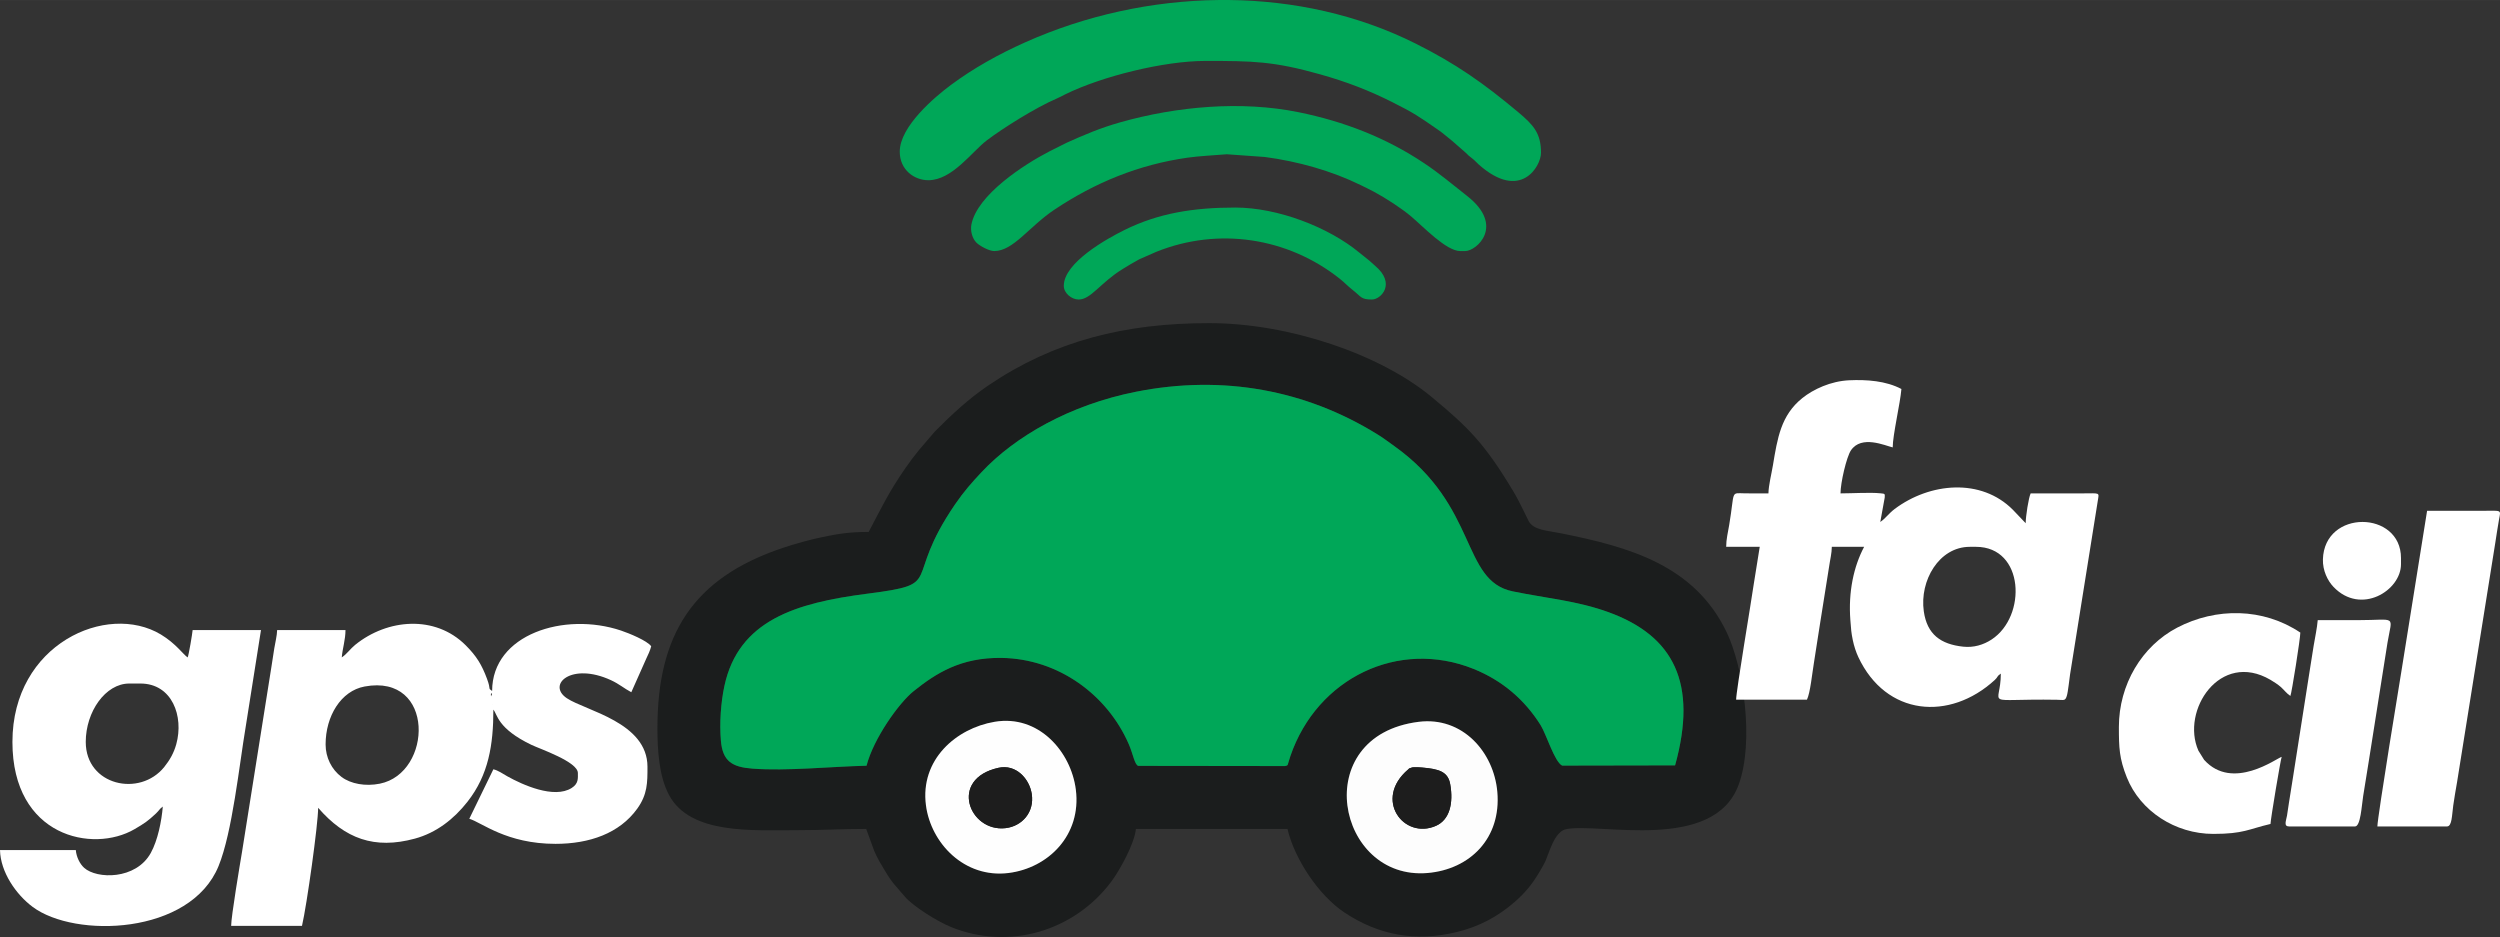 <?xml version="1.0" encoding="UTF-8"?>
<!DOCTYPE svg PUBLIC "-//W3C//DTD SVG 1.1//EN" "http://www.w3.org/Graphics/SVG/1.1/DTD/svg11.dtd">
<!-- Creator: CorelDRAW -->
<svg xmlns="http://www.w3.org/2000/svg" xml:space="preserve" width="32.432in" height="12.156in" version="1.1" style="shape-rendering:geometricPrecision; text-rendering:geometricPrecision; image-rendering:optimizeQuality; fill-rule:evenodd; clip-rule:evenodd"
viewBox="0 0 27280.7 10224.76"
 xmlns:xlink="http://www.w3.org/1999/xlink"
 xmlns:xodm="http://www.corel.com/coreldraw/odm/2003">
 <rect x="0" y="0" width="27280.7" height="10224.76" fill="#333333" stroke="none"/>
 <defs>
  <style type="text/css">
   <![CDATA[
    .fil1 {fill:#00A758}
    .fil0 {fill:#1B1D1D}
    .fil5 {fill:#1D1D1D}
    .fil3 {fill:#FDFDFD}
    .fil4 {fill:#FEFEFE}
    .fil2 {fill:white}
   ]]>
  </style>
 </defs>
 <g id="Camada_x0020_1">
  <g id="_2109571876832">
   <path class="fil0" d="M10854.45 7876.08c478.8,-80.79 832.97,324.96 885.41,740.73 62.9,498.84 -303.8,856.71 -736.49,909.57 -479.01,58.53 -845.15,-324.97 -899.14,-738.95 -65.18,-499.67 330.39,-840.5 750.21,-911.35zm4625.96 0.53c478.8,-60.15 820.83,330.34 858.75,763.92 44.45,508.15 -299.53,845.79 -760.62,885.59 -993.82,85.76 -1306.82,-1497.65 -98.12,-1649.51zm-6024.43 479.03c-386.24,8.71 -872.39,60.11 -1245.48,31.63 -222.89,-17.03 -324.89,-81.61 -343.95,-304.41 -16.39,-191.57 -0.61,-417.73 38.47,-598.61 154.56,-715.3 777.55,-905.52 1559.5,-1005.87 865.92,-111.11 372.56,-122.03 958.98,-977.54 95.9,-139.89 183.11,-237.6 287.97,-349.43 362.72,-386.86 958.47,-732.77 1685.68,-876.92 953.53,-189.02 1854.44,-15.59 2626.46,460.64 77.72,47.94 119.3,80.98 192.21,132.99 918.59,655.31 726.52,1468.18 1290.22,1584.45 368.25,75.95 703.14,102.4 1047.54,227.75 709.88,258.39 974.58,773.26 725.48,1671.54l-1232.59 2.34c-83.55,-41.95 -172.09,-341.6 -235.79,-442.84 -172.99,-274.99 -416.19,-485.35 -730.38,-612 -817.87,-329.68 -1706.07,97.24 -1999.06,950.51 -36.98,107.71 -17.94,100.06 -58.93,109.43l-1600.23 -2.07c-40.63,-10.22 -57.17,-128.33 -104.8,-237.66 -232.33,-533.24 -763.04,-931.13 -1386.55,-940.43 -445.18,-6.66 -715.26,166.42 -961.22,362.98 -160.11,127.95 -438.47,518.96 -513.54,813.53zm23.32 -2551.44c-207.12,0 -330.8,20.24 -500.79,55.21 -139.98,28.8 -308.67,76.45 -436.76,119.26 -990.24,331.01 -1367.85,958.44 -1367.85,1968.19 0,244.02 18.15,525.25 126.41,727.95 232.12,434.53 912.32,384.07 1406,384.07 264.73,0 481.91,-13.57 745.87,-13.57l86.99 238.48c35.62,85.31 74.69,146.09 118.93,220.09 86.41,144.54 120.31,165.22 212.2,276.03 88.53,106.77 355.37,273.49 505.77,335.02 636.24,260.25 1349.37,43.29 1751.69,-496.02 94.26,-126.36 254.3,-418.53 267.22,-573.59l1654.46 0c75.86,325.6 339.69,724.4 620.92,911.49 373.7,248.63 776.75,322.47 1223.6,214.28 253.12,-61.28 454.99,-172.55 634.17,-328.67 109.33,-95.25 187.4,-187.7 265.07,-318.07 86.21,-144.72 62.98,-111 121.41,-258.29 34.25,-86.3 87.26,-199.83 175.23,-218.06 358.02,-74.21 1614.97,259.03 1884.23,-488.97 169.83,-471.72 51.58,-1276.96 -132.8,-1661.08 -351.32,-731.92 -1063.7,-929.91 -1809.48,-1079.06 -153.03,-30.61 -300.29,-33.81 -352.2,-136 -18.04,-35.49 -35.43,-73.07 -53.51,-109.22 -37.54,-75.1 -68.55,-139 -112.76,-212.71 -312.56,-521.26 -489.39,-697.47 -893.9,-1031.8 -559.71,-462.59 -1549.55,-803.25 -2424.33,-803.25 -914.23,0 -1688.87,190.6 -2411.36,680.6 -214.31,145.35 -400.61,318.47 -582.54,502.35l-169.01 197.16c-52.25,63.59 -103.79,131.89 -151.57,201.02 -185.34,268.18 -251.42,413.93 -401.3,697.16z"/>
   <path class="fil1" d="M9455.97 8355.64c75.07,-294.57 353.44,-685.58 513.54,-813.53 245.96,-196.56 516.04,-369.65 961.22,-362.98 623.5,9.31 1154.22,407.19 1386.55,940.43 47.63,109.33 64.17,227.44 104.8,237.66l1600.23 2.07c40.99,-9.37 21.95,-1.72 58.93,-109.43 292.99,-853.27 1181.19,-1280.19 1999.06,-950.51 314.19,126.65 557.4,337.02 730.38,612 63.7,101.24 152.24,400.89 235.79,442.84l1232.59 -2.34c249.1,-898.28 -15.6,-1413.15 -725.48,-1671.54 -344.4,-125.35 -679.29,-151.8 -1047.54,-227.75 -563.69,-116.27 -371.63,-929.14 -1290.22,-1584.45 -72.91,-52.01 -114.49,-85.05 -192.21,-132.99 -772.03,-476.22 -1672.93,-649.66 -2626.46,-460.64 -727.21,144.15 -1322.96,490.06 -1685.68,876.92 -104.86,111.83 -192.08,209.54 -287.97,349.43 -586.42,855.51 -93.06,866.44 -958.98,977.54 -781.95,100.35 -1404.93,290.57 -1559.5,1005.87 -39.08,180.88 -54.86,407.04 -38.47,598.61 19.06,222.8 121.06,287.38 343.95,304.41 373.09,28.48 859.24,-22.92 1245.48,-31.63z"/>
   <path class="fil2" d="M3553.05 8123.17c0,-307.93 166.85,-584.16 425.81,-632.04 771.87,-142.67 742.99,945.13 165.38,1060.51 -156.36,31.23 -315.89,2.55 -417.33,-73.47 -109.36,-81.96 -173.86,-213.22 -173.86,-355zm1817.2 -433.97l4.05 4.05c-0.27,-0.27 -5.39,-2.69 -4.05,-4.05zm-13.57 -108.49c0,-34.69 21.48,-2.18 8.07,0 -0.16,0.03 -8.07,37.87 -8.07,0zm-1627.34 -406.84c8.14,-97.71 40.68,-194.22 40.68,-298.34l-745.86 0c-1.33,59.44 -20.52,135.13 -31.12,199.43 -9.53,57.92 -19.32,130.94 -30.9,199.64l-319.7 2012.82c-24.11,144.14 -120.05,713.6 -120.05,815.68l772.99 0c52.89,-227.01 176.3,-1110.43 176.3,-1288.31 293.39,337.55 614,456.11 1055.1,336.36 234.94,-63.78 425.96,-213.33 574.27,-402.14 230.39,-293.31 282.76,-620.99 282.76,-1005.56 45.27,52.09 41.46,204.8 415.69,384.43 93.46,44.85 506.47,184.84 506.47,307.19 0,57.65 9,114.41 -67.45,163.1 -192.08,122.31 -538,-35.21 -701.36,-126.6 -50.13,-28.05 -99.98,-64.76 -153.35,-77.19l-262.66 539.95c134.8,39.56 404.54,273.72 940.72,273.72 369.89,0 697.74,-113.98 891.55,-383.21 112.67,-156.47 111.99,-284.75 111.99,-457.58 0,-485.51 -673.8,-610.99 -879.33,-748.03 -222.38,-148.27 48.58,-396.99 481.62,-196.83 90.74,41.93 140.9,88.59 221.41,131.2l162.88 -366.01c17.26,-34.61 44.59,-94.95 54.11,-135.76 -44.75,-61.07 -239.25,-141.07 -330.24,-171.53 -615.94,-206.25 -1405.6,39.47 -1405.6,659.73 -51.19,-37.51 -7.35,-2.4 -56.13,-133.73 -56.49,-152.08 -113.45,-246.12 -231.99,-364.69 -334.11,-334.18 -854.17,-289.7 -1205.76,-5.48 -54.54,44.09 -90,99.56 -147.04,137.75z"/>
   <path class="fil2" d="M22172.61 8733.42zm-339.02 -1383.25l339.02 1383.25zm-339.02 -1383.25l67.8 0c529.13,0 556.79,758.21 170.54,1011.33 -88.88,58.22 -195.16,90.47 -309.88,78.2 -246.38,-26.33 -394.06,-134.42 -429.97,-384.96 -48.1,-335.77 166.6,-704.57 501.52,-704.57zm339.02 1383.25c0,376.1 -222.37,271.51 611.05,285.59 78.34,1.31 90.53,15.36 108.5,-40.68 15.15,-47.22 27.4,-183.83 35.89,-235.33l302.84 -1896.47c14.16,-94.26 30.53,-79.81 -176.8,-79.49 -185.34,0.29 -370.69,0 -556.02,0 -22.5,46.92 -54.23,250.91 -54.23,325.47l-138.98 -145.81c-346.64,-349.87 -905.69,-298.27 -1290.98,-9.39 -63.32,47.47 -99.85,103.57 -156.7,141.64l48.34 -266.35c2.66,-43.6 2.93,-41.29 -46.5,-46.48 -111.27,-11.71 -314.34,0.91 -435.81,0.91 0,-116.96 65.57,-397.88 113.69,-469.45 114.6,-170.5 373.1,-51.59 455.88,-32.31 0,-133.73 81.8,-479.52 94.93,-637.39 -168.45,-89.12 -378.16,-103.87 -569.6,-95.13 -202.17,9.23 -391.65,98.15 -511.28,194.07 -234.27,187.83 -271.8,436.96 -321.56,736.21 -15.18,91.23 -46.58,213.3 -48.61,303.99 -85.87,0 -172.33,0.99 -258.13,-0.46 -159.52,-2.71 -106.56,-33.22 -170.02,345.3 -13.61,81.21 -32.91,155.35 -32.91,238.3l366.15 0 -65.54 409.1c-22.68,163.44 -192.12,1166.77 -192.12,1258.93l772.99 0c36.44,-75.95 56.97,-288.68 75.57,-399.08 24.84,-147.42 41,-274.92 65.85,-422.36l100.43 -631.88c10.06,-72.48 29.37,-145.8 29.37,-214.71l352.6 0c-113.68,214.84 -173.88,491.65 -150.08,800.99 7.94,103.15 9.16,132.94 26.57,217.56 12.75,62 35.03,130.67 60.05,184.05 302.56,645.45 997.18,701.81 1489.25,250.3 38.76,-35.57 17.89,-37.48 65.94,-69.66z"/>
   <path class="fil2" d="M935.72 8096.03c0,-329.63 215.06,-637.37 474.63,-637.37l122.05 0c346.09,0 475.36,357.63 391.08,662.31 -26.91,97.29 -72.64,175.55 -131.26,248.44 -267.29,332.42 -856.5,202.62 -856.5,-273.38zm-800.12 0c0,1036.23 878.32,1216.35 1331.91,952.19 111.19,-64.74 145.9,-88.88 234.85,-171.99 31.31,-29.26 41.12,-52.87 74.16,-75.01 -13.17,158.3 -54.16,366.79 -131.12,506.26 -162.51,294.4 -589.78,286.66 -727.18,162.17 -46.39,-42.03 -84.6,-117.08 -90.99,-193.79l-827.22 0c5.35,240.32 174.47,484.41 356.25,620.15 461.7,344.79 1721.95,306.94 2028.79,-445.58 150.58,-369.26 226.18,-1104.93 296.24,-1520.96l166.58 -1053.93 -745.87 0c-3.49,41.9 -42.38,273.62 -54.25,298.34 -49,-32.81 -129.59,-152.36 -292.15,-250.28 -587.19,-353.76 -1619.98,102.72 -1619.98,1172.44z"/>
   <path class="fil1" d="M9818.33 1654.46c0,199.94 159.31,311.92 311.9,311.92 260.46,0 476.69,-312.42 637.1,-434.24 178.98,-135.92 538.79,-361 763.64,-456.89 35.97,-15.35 59.63,-29.39 90.82,-44.8 400.53,-197.91 1078.89,-365.95 1532.61,-365.95 517.26,0 743.32,3.49 1250.57,146.22 295.98,83.29 534.56,176.77 783.61,301.3 244.39,122.18 298.49,161.64 507.36,306.31 54.79,37.96 97.88,77.64 151.47,119.75l144.75 126.47c31.55,32.07 35.59,35.14 72.17,63.44 33.06,25.56 41.41,39.61 70.27,65.35 458.99,409.22 681.34,18.72 681.34,-125.32 0,-212.61 -80.44,-303.14 -248.11,-443.52 -381.98,-319.83 -681.24,-529.64 -1121.59,-749.88 -629.52,-314.87 -1329.78,-466.87 -2034.26,-474.64l-113.61 0c-727.03,7.93 -1454.78,168.37 -2110.17,461.26 -292.33,130.64 -564.22,282.21 -810.15,464.6 -175.37,130.06 -559.72,453.05 -559.72,728.6z"/>
   <path class="fil1" d="M10848.99 2739.35c209.5,0 380.52,-267.63 659.03,-452.98 442.72,-294.64 916.68,-490.45 1454.12,-566.5 122.99,-17.41 292.63,-25.79 425.22,-36.74l413.98 29.57c360.31,47.31 733.2,152.45 1048.41,307.72 48.19,23.72 93.8,45.15 144.52,72.46 128.22,69.02 301.2,180.82 407.16,270.9 133.76,113.72 381.77,375.57 533.02,375.57l54.25 0c124.1,0 437.03,-276.12 19.35,-602.47 -159.1,-124.31 -293.08,-239.86 -469.54,-357.69 -414.56,-276.86 -872.03,-454.33 -1370.32,-555.38 -623.18,-126.38 -1326.02,-63.99 -1943.94,110.76 -220.03,62.23 -392.89,136.7 -588.94,224.74l-189.45 95.33c-268.19,138.85 -783.14,470.1 -845.88,796.18 -12.88,66.97 8.8,150.56 55.47,197.3 32.87,32.9 135.81,91.23 193.55,91.23z"/>
   <path class="fil2" d="M23121.9 7933.3c0,225.79 3.88,342.64 86.86,550.53 146.13,366.07 526.97,615.75 943.8,615.75 332.11,0 383.56,-52.52 623.8,-108.5 1.2,-53.51 111.58,-710.46 122.05,-732.31 -51,11.89 -534.94,378.53 -846.31,32.66l-62.5 -100.24c-193.38,-436.05 234.72,-1095.48 786.4,-772.83 31.94,18.68 83.07,51.5 112.28,77.57 39.82,35.57 62,69.5 105.07,98.35 13.95,-29.09 108.5,-625.86 108.5,-691.62 -405.65,-271.63 -919.61,-274.97 -1342.76,-54.43 -386.56,201.46 -637.2,621.8 -637.2,1085.07z"/>
   <path class="fil2" d="M25942.65 9018.21l759.42 0c54.73,0 53.34,-116.92 68.54,-229.81 11.61,-86.14 27.13,-167.78 41.95,-256.39l416.5 -2607.66c14.46,-86.89 25.88,-176.29 41.44,-258.52 20.16,-106.59 31.03,-92.5 -175.13,-92.18 -203.4,0.32 -406.85,0.01 -610.25,0.01l-275.08 1718.42c-11.9,71.23 -267.38,1629.08 -267.38,1726.12z"/>
   <path class="fil3" d="M15366.38 8396.07c17.6,-14.96 -0.77,-6.62 28.72,-16.93 19.59,-6.84 15.27,-5.12 36.55,-7.01 17.52,-1.55 63.84,1.31 82.81,2.87 187.54,15.34 286.13,45.05 310.57,181.6 37.23,207.98 -6.49,388.87 -155.14,454.6 -351.88,155.59 -686.4,-289.77 -303.51,-615.12zm114.03 -519.45c-1208.7,151.86 -895.7,1735.27 98.12,1649.51 461.09,-39.8 805.07,-377.44 760.62,-885.59 -37.91,-433.58 -379.94,-824.07 -858.75,-763.92z"/>
   <path class="fil2" d="M24979.79 9018.21l718.75 0c61.49,0 72.34,-227.52 88.98,-331.43 20.73,-129.41 39.37,-249.61 60.24,-373.72l205.26 -1300.04c52.34,-310.89 106,-245.99 -327.36,-245.99 -144.65,0 -289.3,0 -433.95,0 -7.29,87.5 -29.55,189.08 -44.67,280.8 -14.26,86.51 -29.73,184.5 -44.54,280.94l-180.03 1148.94c-16.43,97.16 -28.56,184.56 -44.65,280.81 -6.58,39.35 -14.87,105.63 -21.4,141.83 -10.63,58.77 -38.76,117.84 23.39,117.84z"/>
   <path class="fil4" d="M10895.42 8378.37c191.18,-42.54 337.19,118.31 363.28,284.63 31.49,200.76 -107.57,353.74 -287.09,373.84 -395.85,44.34 -621.63,-537.09 -76.19,-658.47zm-40.97 -502.28c-419.83,70.85 -815.39,411.67 -750.21,911.35 53.99,413.98 420.13,797.48 899.14,738.95 432.69,-52.86 799.38,-410.73 736.49,-909.57 -52.44,-415.77 -406.61,-821.52 -885.41,-740.73z"/>
   <path class="fil1" d="M11608.41 3119.07c0,78.41 83.08,149.17 162.74,149.17 133.68,0 237.33,-184.38 480.35,-333.32 61.3,-37.54 117.23,-71.6 179.63,-105.15l188.43 -82.81c678.78,-271.64 1432.34,-154.44 1997.7,292.49 57.44,45.41 86.48,80.21 145.15,126.08 93.81,73.36 85.88,102.7 209.2,102.7 95.94,0 268.22,-172.57 31.3,-370.33 -33.92,-28.3 -41.28,-39.72 -79.62,-69.53 -33.64,-26.16 -58.59,-46.14 -90.35,-72.4 -336.68,-278.28 -891,-491.26 -1353.07,-491.26 -457.39,0 -837.46,61.52 -1207.15,243.91 -194.24,95.81 -664.3,357.04 -664.3,610.45z"/>
   <path class="fil2" d="M26200.32 6156.79l0 -67.8c0,-520.4 -836.93,-533.79 -851.96,14.74 -3.35,122.53 51.55,233.82 115.88,300.93 298.66,311.57 736.07,40.23 736.07,-247.87z"/>
   <path class="fil5" d="M10895.42 8378.37c-545.43,121.38 -319.66,702.8 76.19,658.47 179.52,-20.1 318.58,-173.08 287.09,-373.84 -26.09,-166.32 -172.1,-327.17 -363.28,-284.63z"/>
   <path class="fil5" d="M15366.38 8396.07c-382.89,325.36 -48.37,770.72 303.51,615.12 148.65,-65.74 192.37,-246.62 155.14,-454.6 -24.44,-136.55 -123.03,-166.26 -310.57,-181.6 -18.97,-1.55 -65.29,-4.42 -82.81,-2.87 -21.29,1.89 -16.96,0.18 -36.55,7.01 -29.49,10.32 -11.11,1.97 -28.72,16.93z"/>
  </g>
 </g>
</svg>
